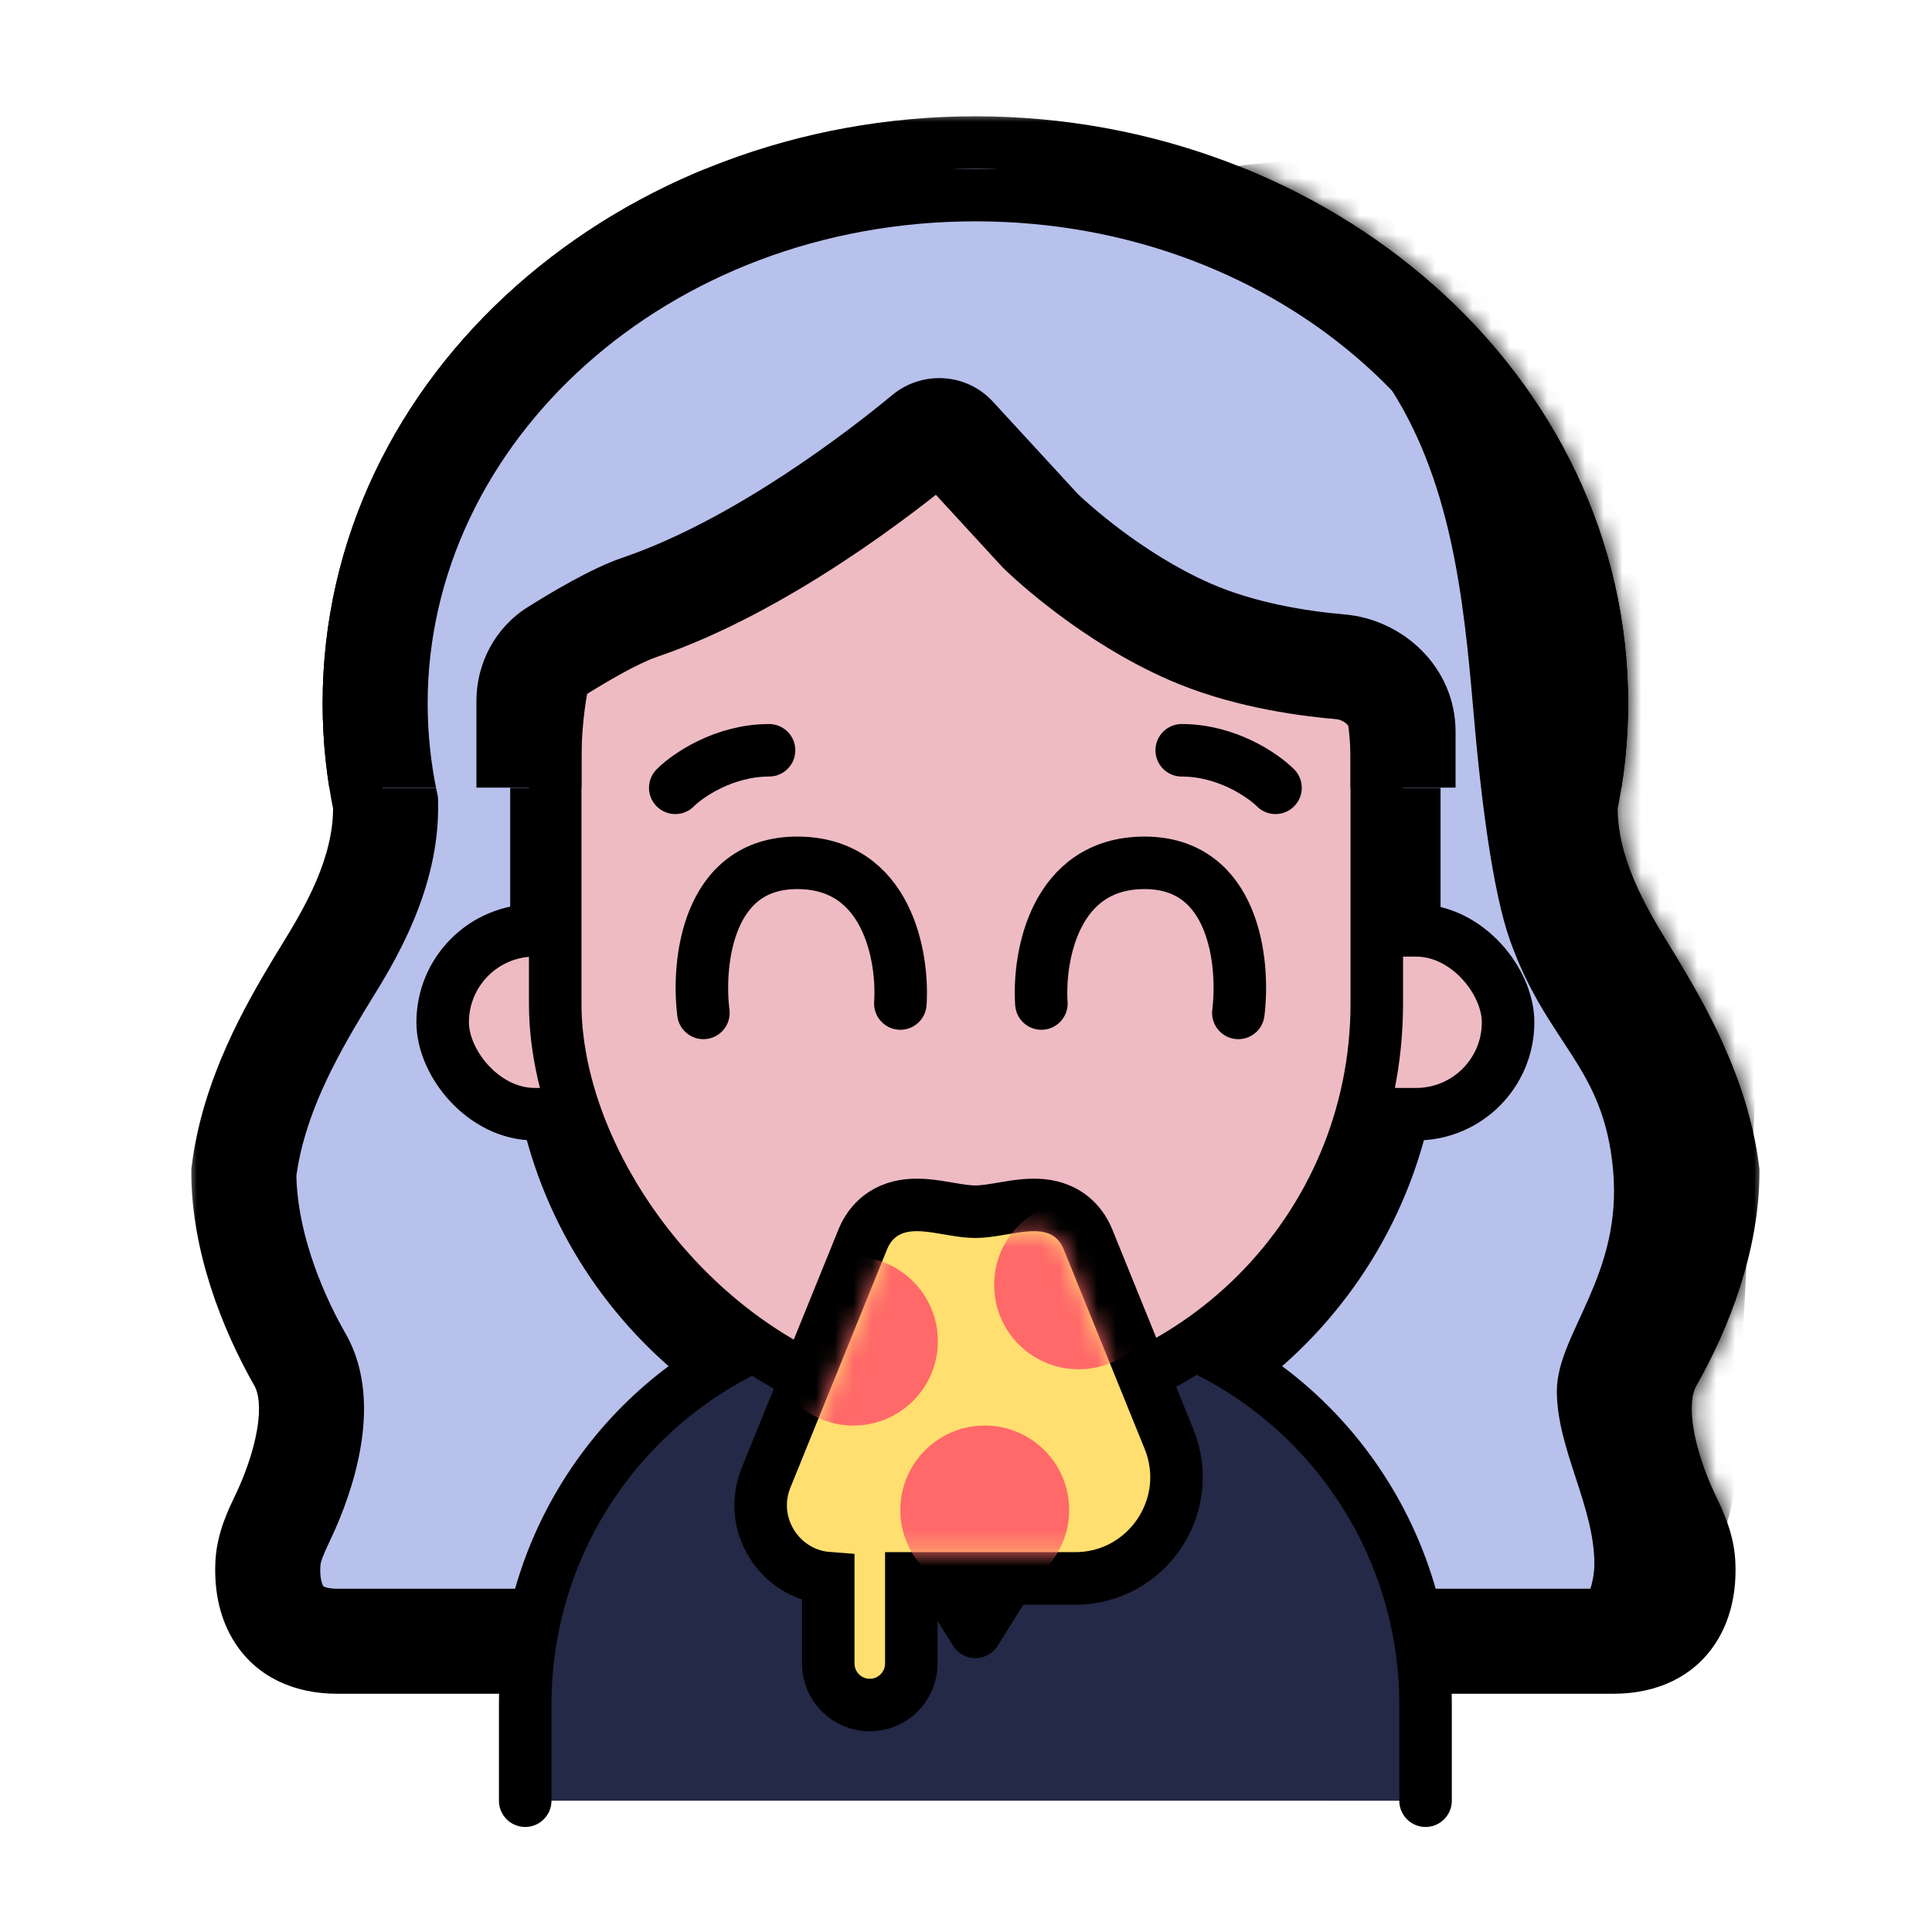 <svg width="103" height="103" viewBox="0 0 103 103" fill="none" xmlns="http://www.w3.org/2000/svg">
<mask id="path-1-outside-1_20_233" maskUnits="userSpaceOnUse" x="10" y="6" width="84" height="85" fill="black">
<rect fill="white" x="10" y="6" width="84" height="85"/>
<path fill-rule="evenodd" clip-rule="evenodd" d="M83.445 42.814C83.809 41.092 84 39.316 84 37.5C84 21.76 69.673 9 52 9C34.327 9 20 21.76 20 37.5C20 39.316 20.191 41.092 20.555 42.814C20.651 46.578 18.569 49.953 17.358 51.915L17.358 51.915C17.227 52.127 17.107 52.322 17 52.5C15.5 55 13.5 58.5 13 62.5C13 66 14.4 69.7 16 72.5C17.341 74.846 16.201 78.526 15.109 80.834L15.068 80.922C14.707 81.684 14.341 82.457 14.287 83.297C14.165 85.171 14.812 87.5 18 87.5H28H39.5C45.023 87.5 49.5 83.023 49.5 77.5V76.052C38.527 74.81 30 65.497 30 54.192V50.436V40.241V37.31C30 36.276 30.494 35.303 31.355 34.731C32.568 33.925 34.339 32.823 35.563 32.381C41.654 30.185 47.745 25.167 49.909 23.274C50.368 22.874 51.068 22.916 51.467 23.375L55.703 28.252C55.738 28.293 55.773 28.331 55.811 28.369C56.254 28.817 59.348 31.866 63.268 33.679C65.763 34.833 68.543 35.324 70.649 35.529C72.471 35.707 74 37.191 74 39.022V40.241V49.342V54.192C74 65.497 65.473 74.81 54.5 76.052V77.5C54.5 83.023 58.977 87.5 64.5 87.5H76H86C89.188 87.5 89.835 85.171 89.713 83.297C89.659 82.457 89.293 81.684 88.932 80.922L88.932 80.922L88.891 80.834C87.799 78.526 86.659 74.846 88 72.5C89.6 69.7 91 66 91 62.5C90.5 58.5 88.5 55 87 52.5C86.893 52.322 86.773 52.127 86.642 51.915L86.642 51.915C85.431 49.953 83.349 46.578 83.445 42.814Z"/>
</mask>
<path fill-rule="evenodd" clip-rule="evenodd" d="M83.445 42.814C83.809 41.092 84 39.316 84 37.5C84 21.76 69.673 9 52 9C34.327 9 20 21.76 20 37.5C20 39.316 20.191 41.092 20.555 42.814C20.651 46.578 18.569 49.953 17.358 51.915L17.358 51.915C17.227 52.127 17.107 52.322 17 52.5C15.5 55 13.5 58.5 13 62.5C13 66 14.4 69.7 16 72.5C17.341 74.846 16.201 78.526 15.109 80.834L15.068 80.922C14.707 81.684 14.341 82.457 14.287 83.297C14.165 85.171 14.812 87.5 18 87.5H28H39.5C45.023 87.5 49.5 83.023 49.5 77.5V76.052C38.527 74.81 30 65.497 30 54.192V50.436V40.241V37.31C30 36.276 30.494 35.303 31.355 34.731C32.568 33.925 34.339 32.823 35.563 32.381C41.654 30.185 47.745 25.167 49.909 23.274C50.368 22.874 51.068 22.916 51.467 23.375L55.703 28.252C55.738 28.293 55.773 28.331 55.811 28.369C56.254 28.817 59.348 31.866 63.268 33.679C65.763 34.833 68.543 35.324 70.649 35.529C72.471 35.707 74 37.191 74 39.022V40.241V49.342V54.192C74 65.497 65.473 74.81 54.5 76.052V77.5C54.5 83.023 58.977 87.5 64.5 87.5H76H86C89.188 87.5 89.835 85.171 89.713 83.297C89.659 82.457 89.293 81.684 88.932 80.922L88.932 80.922L88.891 80.834C87.799 78.526 86.659 74.846 88 72.5C89.6 69.7 91 66 91 62.5C90.5 58.5 88.5 55 87 52.5C86.893 52.322 86.773 52.127 86.642 51.915L86.642 51.915C85.431 49.953 83.349 46.578 83.445 42.814Z" fill="#B8C1EC"/>
<path d="M83.445 42.814L80.706 42.234L80.652 42.486L80.646 42.743L83.445 42.814ZM20.555 42.814L23.354 42.743L23.348 42.486L23.295 42.234L20.555 42.814ZM17.358 51.915L19.727 53.407L19.734 53.397L19.741 53.386L17.358 51.915ZM17.358 51.915L14.989 50.423L14.982 50.434L14.975 50.445L17.358 51.915ZM17 52.5L19.401 53.941L19.401 53.941L17 52.5ZM13 62.5L10.222 62.153L10.2 62.326V62.5H13ZM16 72.5L18.431 71.111H18.431L16 72.5ZM15.109 80.834L17.64 82.032L17.641 82.031L15.109 80.834ZM15.068 80.922L17.599 82.12L17.599 82.12L15.068 80.922ZM14.287 83.297L11.492 83.115H11.492L14.287 83.297ZM49.5 76.052H52.3V73.55L49.815 73.269L49.5 76.052ZM31.355 34.731L29.806 32.399H29.806L31.355 34.731ZM35.563 32.381L34.613 29.747L34.613 29.747L35.563 32.381ZM49.909 23.274L48.066 21.167V21.167L49.909 23.274ZM51.467 23.375L49.353 25.211L49.353 25.211L51.467 23.375ZM55.703 28.252L57.817 26.416L57.817 26.416L55.703 28.252ZM55.811 28.369L53.819 30.337L53.819 30.337L55.811 28.369ZM63.268 33.679L64.444 31.138L63.268 33.679ZM70.649 35.529L70.921 32.743L70.649 35.529ZM54.5 76.052L54.185 73.269L51.7 73.55V76.052H54.5ZM89.713 83.297L92.507 83.115V83.115L89.713 83.297ZM88.932 80.922L86.276 81.808L86.329 81.968L86.401 82.12L88.932 80.922ZM88.932 80.922L91.588 80.037L91.535 79.877L91.463 79.724L88.932 80.922ZM88.891 80.834L86.359 82.031L86.36 82.032L88.891 80.834ZM88 72.5L85.569 71.111L88 72.5ZM91 62.5H93.8V62.326L93.778 62.153L91 62.5ZM87 52.5L84.599 53.941L84.599 53.941L87 52.5ZM86.642 51.915L84.211 53.304L84.234 53.346L84.259 53.386L86.642 51.915ZM86.642 51.915L89.073 50.526L89.05 50.485L89.025 50.444L86.642 51.915ZM81.2 37.5C81.2 39.119 81.03 40.701 80.706 42.234L86.184 43.394C86.588 41.484 86.8 39.513 86.8 37.5H81.2ZM52 11.8C68.441 11.8 81.2 23.602 81.2 37.5H86.8C86.8 19.917 70.906 6.2 52 6.2V11.8ZM22.8 37.5C22.8 23.602 35.559 11.8 52 11.8V6.2C33.094 6.2 17.2 19.917 17.2 37.5H22.8ZM23.295 42.234C22.97 40.701 22.8 39.119 22.8 37.5H17.2C17.2 39.513 17.412 41.484 17.816 43.394L23.295 42.234ZM19.741 53.386C20.894 51.516 23.475 47.459 23.354 42.743L17.756 42.886C17.828 45.698 16.243 48.39 14.975 50.444L19.741 53.386ZM19.727 53.408L19.727 53.407L14.989 50.422L14.989 50.423L19.727 53.408ZM19.401 53.941C19.497 53.781 19.607 53.602 19.741 53.386L14.975 50.445C14.847 50.653 14.716 50.864 14.599 51.059L19.401 53.941ZM15.778 62.847C16.198 59.493 17.899 56.444 19.401 53.941L14.599 51.059C13.101 53.556 10.802 57.507 10.222 62.153L15.778 62.847ZM18.431 71.111C16.965 68.546 15.8 65.334 15.8 62.5H10.2C10.2 66.666 11.835 70.854 13.569 73.889L18.431 71.111ZM17.641 82.031C18.257 80.727 18.918 78.979 19.227 77.148C19.526 75.381 19.57 73.104 18.431 71.111L13.569 73.889C13.771 74.242 13.915 74.979 13.706 76.215C13.508 77.388 13.053 78.633 12.578 79.638L17.641 82.031ZM17.599 82.12L17.64 82.032L12.579 79.636L12.537 79.724L17.599 82.12ZM17.081 83.478C17.095 83.263 17.194 82.975 17.599 82.12L12.537 79.724C12.22 80.393 11.588 81.651 11.492 83.115L17.081 83.478ZM18 84.7C17.543 84.7 17.341 84.617 17.286 84.591C17.246 84.571 17.242 84.563 17.231 84.547C17.208 84.512 17.155 84.413 17.116 84.212C17.077 84.01 17.062 83.758 17.081 83.478L11.492 83.115C11.412 84.36 11.548 86.12 12.573 87.655C13.721 89.375 15.631 90.3 18 90.3V84.7ZM28 84.7H18V90.3H28V84.7ZM39.5 84.7H28V90.3H39.5V84.7ZM46.7 77.5C46.7 81.477 43.476 84.7 39.5 84.7V90.3C46.569 90.3 52.3 84.569 52.3 77.5H46.7ZM46.7 76.052V77.5H52.3V76.052H46.7ZM49.815 73.269C40.241 72.186 32.8 64.056 32.8 54.192H27.2C27.2 66.938 36.813 77.434 49.185 78.834L49.815 73.269ZM32.8 54.192V50.436H27.2V54.192H32.8ZM32.8 50.436V40.241H27.2V50.436H32.8ZM32.8 40.241V37.31H27.2V40.241H32.8ZM32.8 37.31C32.8 37.163 32.867 37.089 32.905 37.063L29.806 32.399C28.122 33.518 27.2 35.39 27.2 37.31H32.8ZM32.905 37.063C34.153 36.234 35.655 35.325 36.513 35.015L34.613 29.747C33.023 30.321 30.983 31.617 29.806 32.399L32.905 37.063ZM36.513 35.015C43.141 32.625 49.572 27.289 51.753 25.382L48.066 21.167C45.917 23.046 40.167 27.745 34.613 29.747L36.513 35.015ZM51.753 25.382C51.066 25.982 49.989 25.944 49.353 25.211L53.581 21.539C52.145 19.887 49.669 19.765 48.066 21.167L51.753 25.382ZM49.353 25.211L53.589 30.088L57.817 26.416L53.581 21.539L49.353 25.211ZM53.589 30.088C53.652 30.161 53.728 30.245 53.819 30.337L57.802 26.401C57.809 26.408 57.815 26.414 57.818 26.418C57.821 26.421 57.821 26.421 57.817 26.416L53.589 30.088ZM53.819 30.337C54.319 30.843 57.701 34.19 62.093 36.221L64.444 31.138C60.994 29.543 58.188 26.791 57.802 26.401L53.819 30.337ZM62.093 36.221C64.99 37.56 68.121 38.096 70.377 38.316L70.921 32.743C68.965 32.552 66.535 32.105 64.444 31.138L62.093 36.221ZM70.377 38.316C70.621 38.34 70.851 38.455 71.009 38.616C71.159 38.769 71.2 38.912 71.2 39.022H76.8C76.8 35.557 73.978 33.041 70.921 32.743L70.377 38.316ZM71.2 39.022V40.241H76.8V39.022H71.2ZM71.2 40.241V49.342H76.8V40.241H71.2ZM71.2 49.342V54.192H76.8V49.342H71.2ZM71.2 54.192C71.2 64.056 63.759 72.186 54.185 73.269L54.815 78.834C67.187 77.434 76.8 66.938 76.8 54.192H71.2ZM57.3 77.5V76.052H51.7V77.5H57.3ZM64.5 84.7C60.524 84.7 57.3 81.477 57.3 77.5H51.7C51.7 84.569 57.431 90.3 64.5 90.3V84.7ZM76 84.7H64.5V90.3H76V84.7ZM86 84.7H76V90.3H86V84.7ZM86.919 83.478C86.938 83.758 86.923 84.01 86.884 84.212C86.845 84.413 86.792 84.512 86.769 84.547C86.758 84.563 86.754 84.571 86.714 84.591C86.659 84.617 86.457 84.7 86 84.7V90.3C88.369 90.3 90.279 89.375 91.427 87.655C92.452 86.12 92.588 84.36 92.507 83.115L86.919 83.478ZM86.401 82.12C86.806 82.975 86.905 83.263 86.919 83.478L92.507 83.115C92.412 81.651 91.78 80.393 91.463 79.724L86.401 82.12ZM86.276 81.808L86.276 81.808L91.588 80.037L91.588 80.037L86.276 81.808ZM86.36 82.032L86.401 82.12L91.463 79.724L91.421 79.636L86.36 82.032ZM85.569 71.111C84.43 73.104 84.474 75.381 84.772 77.148C85.082 78.979 85.743 80.727 86.359 82.031L91.422 79.637C90.947 78.633 90.493 77.388 90.294 76.215C90.085 74.979 90.229 74.242 90.431 73.889L85.569 71.111ZM88.2 62.5C88.2 65.334 87.035 68.546 85.569 71.111L90.431 73.889C92.165 70.854 93.8 66.666 93.8 62.5H88.2ZM84.599 53.941C86.101 56.444 87.802 59.493 88.222 62.847L93.778 62.153C93.198 57.507 90.899 53.556 89.401 51.059L84.599 53.941ZM84.259 53.386C84.393 53.602 84.503 53.781 84.599 53.941L89.401 51.059C89.284 50.864 89.153 50.653 89.025 50.444L84.259 53.386ZM84.211 53.304L84.211 53.304L89.073 50.526L89.073 50.526L84.211 53.304ZM80.646 42.743C80.525 47.459 83.106 51.516 84.259 53.386L89.025 50.444C87.757 48.39 86.172 45.698 86.244 42.886L80.646 42.743Z" fill="black" mask="url(#path-1-outside-1_20_233)"/>
<path d="M52 74.5L44.5 73.5L52 85.5L60 73.5L52 74.5Z" fill="#EEBBC3"/>
<path d="M28 87.036V96H76V87.036C76 79.127 69.888 72.563 62 72L52 85.043L42 72C34.112 72.563 28 79.127 28 87.036Z" fill="#232946"/>
<path d="M70.714 96C70.714 83.5 68.5 80 61 74L62.714 71L67.286 72.064L74.714 82.17L77 96H70.714Z" fill="#232946"/>
<path d="M28 96V90.866C28 81.951 33.604 73.999 42 71V71L52 87L62 71V71C70.396 73.999 76 81.951 76 90.866V96" stroke="black" stroke-width="2.8" stroke-linecap="round" stroke-linejoin="round"/>
<rect x="23.6" y="49.6" width="10.8" height="9.8" rx="4.9" fill="#EEBBC3" stroke="black" stroke-width="2.8"/>
<rect x="69.6" y="49.6" width="10.8" height="9.8" rx="4.9" fill="#EEBBC3" stroke="black" stroke-width="2.8"/>
<rect x="29.6" y="18.6" width="43.8" height="56.8" rx="21.9" fill="#EEBBC3" stroke="black" stroke-width="2.8"/>
<path d="M37.5 54C37.167 51.333 37.7 46 42.5 46C47.3 46 48.167 51 48 53.5" stroke="black" stroke-width="2.8" stroke-linecap="round" stroke-linejoin="round"/>
<path d="M66.019 54C66.352 51.333 65.819 46 61.019 46C56.219 46 55.352 51 55.519 53.5" stroke="black" stroke-width="2.8" stroke-linecap="round" stroke-linejoin="round"/>
<path d="M36 42C36.667 41.333 38.6 40 41 40" stroke="black" stroke-width="2.8" stroke-linecap="round" stroke-linejoin="round"/>
<path d="M68 42C67.333 41.333 65.4 40 63 40" stroke="black" stroke-width="2.8" stroke-linecap="round" stroke-linejoin="round"/>
<g clip-path="url(#clip0_20_233)">
<mask id="path-14-outside-2_20_233" maskUnits="userSpaceOnUse" x="10" y="6" width="84" height="85" fill="black">
<rect fill="white" x="10" y="6" width="84" height="85"/>
<path fill-rule="evenodd" clip-rule="evenodd" d="M84 37.5C84 39.316 83.809 41.092 83.445 42.814C83.349 46.578 85.431 49.953 86.642 51.915L86.642 51.915C86.773 52.127 86.893 52.322 87 52.5C88.5 55 90.5 58.5 91 62.5C91 66 89.6 69.7 88 72.5C86.659 74.846 87.799 78.526 88.891 80.834L88.932 80.922L88.932 80.922C89.293 81.684 89.659 82.457 89.713 83.297C89.835 85.171 89.188 87.5 86 87.5H76H66H64.5H39.5H38H28H18C14.812 87.5 14.165 85.171 14.287 83.297C14.341 82.457 14.707 81.684 15.068 80.922L15.109 80.834C16.201 78.526 17.341 74.846 16 72.5C14.4 69.7 13 66 13 62.5C13.5 58.5 15.5 55 17 52.5C17.107 52.322 17.227 52.127 17.358 51.915L17.358 51.915C18.569 49.953 20.651 46.578 20.555 42.814C20.191 41.092 20 39.316 20 37.5C20 21.76 34.327 9 52 9C69.673 9 84 21.76 84 37.5ZM34.092 32.381C32.792 32.824 30.91 33.931 29.626 34.737C28.724 35.303 28.2 36.301 28.2 37.366V40.241V50.436V52.892C28.2 65.76 38.632 76.192 51.5 76.192C64.368 76.192 74.8 65.76 74.8 52.892V49.341V40.241V39.014C74.8 37.186 73.275 35.705 71.454 35.548C69.201 35.353 66.157 34.868 63.434 33.679C59.278 31.864 55.998 28.811 55.534 28.368C55.495 28.33 55.459 28.293 55.423 28.253L50.873 23.308C50.478 22.878 49.809 22.841 49.359 23.214C47.133 25.058 40.612 30.161 34.092 32.381Z"/>
</mask>
<path fill-rule="evenodd" clip-rule="evenodd" d="M84 37.5C84 39.316 83.809 41.092 83.445 42.814C83.349 46.578 85.431 49.953 86.642 51.915L86.642 51.915C86.773 52.127 86.893 52.322 87 52.5C88.5 55 90.5 58.5 91 62.5C91 66 89.6 69.7 88 72.5C86.659 74.846 87.799 78.526 88.891 80.834L88.932 80.922L88.932 80.922C89.293 81.684 89.659 82.457 89.713 83.297C89.835 85.171 89.188 87.5 86 87.5H76H66H64.5H39.5H38H28H18C14.812 87.5 14.165 85.171 14.287 83.297C14.341 82.457 14.707 81.684 15.068 80.922L15.109 80.834C16.201 78.526 17.341 74.846 16 72.5C14.4 69.7 13 66 13 62.5C13.5 58.5 15.5 55 17 52.5C17.107 52.322 17.227 52.127 17.358 51.915L17.358 51.915C18.569 49.953 20.651 46.578 20.555 42.814C20.191 41.092 20 39.316 20 37.5C20 21.76 34.327 9 52 9C69.673 9 84 21.76 84 37.5ZM34.092 32.381C32.792 32.824 30.91 33.931 29.626 34.737C28.724 35.303 28.2 36.301 28.2 37.366V40.241V50.436V52.892C28.2 65.76 38.632 76.192 51.5 76.192C64.368 76.192 74.8 65.76 74.8 52.892V49.341V40.241V39.014C74.8 37.186 73.275 35.705 71.454 35.548C69.201 35.353 66.157 34.868 63.434 33.679C59.278 31.864 55.998 28.811 55.534 28.368C55.495 28.33 55.459 28.293 55.423 28.253L50.873 23.308C50.478 22.878 49.809 22.841 49.359 23.214C47.133 25.058 40.612 30.161 34.092 32.381Z" fill="#B8C1EC"/>
<path d="M83.445 42.814L80.706 42.234L80.652 42.486L80.646 42.743L83.445 42.814ZM86.642 51.915L89.073 50.526L89.05 50.485L89.025 50.444L86.642 51.915ZM86.642 51.915L84.211 53.304L84.234 53.346L84.259 53.386L86.642 51.915ZM87 52.5L84.599 53.941L84.599 53.941L87 52.5ZM91 62.5H93.8V62.326L93.778 62.153L91 62.5ZM88 72.5L85.569 71.111L88 72.5ZM88.891 80.834L86.359 82.031L86.36 82.032L88.891 80.834ZM88.932 80.922L91.588 80.037L91.535 79.877L91.463 79.724L88.932 80.922ZM88.932 80.922L86.276 81.808L86.329 81.968L86.401 82.12L88.932 80.922ZM89.713 83.297L92.507 83.115V83.115L89.713 83.297ZM14.287 83.297L11.492 83.115H11.492L14.287 83.297ZM15.068 80.922L17.599 82.12L17.599 82.12L15.068 80.922ZM15.109 80.834L17.64 82.032L17.641 82.031L15.109 80.834ZM16 72.5L18.431 71.111H18.431L16 72.5ZM13 62.5L10.222 62.153L10.2 62.326V62.5H13ZM17 52.5L19.401 53.941L19.401 53.941L17 52.5ZM17.358 51.915L14.989 50.423L14.982 50.434L14.975 50.445L17.358 51.915ZM17.358 51.915L19.727 53.407L19.734 53.397L19.741 53.386L17.358 51.915ZM20.555 42.814L23.354 42.743L23.348 42.486L23.295 42.234L20.555 42.814ZM29.626 34.737L28.137 32.366L28.137 32.366L29.626 34.737ZM34.092 32.381L33.189 29.731L33.189 29.731L34.092 32.381ZM71.454 35.548L71.213 38.337H71.213L71.454 35.548ZM63.434 33.679L64.554 31.113H64.554L63.434 33.679ZM55.534 28.368L53.6 30.392L53.6 30.392L55.534 28.368ZM55.423 28.253L53.362 30.149L53.362 30.149L55.423 28.253ZM50.873 23.308L48.813 25.204L48.813 25.204L50.873 23.308ZM49.359 23.214L47.572 21.058L47.572 21.058L49.359 23.214ZM86.184 43.394C86.588 41.484 86.8 39.513 86.8 37.5H81.2C81.2 39.119 81.03 40.701 80.706 42.234L86.184 43.394ZM89.025 50.444C87.757 48.39 86.172 45.698 86.244 42.886L80.646 42.743C80.525 47.459 83.106 51.516 84.259 53.386L89.025 50.444ZM89.073 50.526L89.073 50.526L84.211 53.304L84.211 53.304L89.073 50.526ZM89.401 51.059C89.284 50.864 89.153 50.653 89.025 50.444L84.259 53.386C84.393 53.602 84.503 53.781 84.599 53.941L89.401 51.059ZM93.778 62.153C93.198 57.507 90.899 53.556 89.401 51.059L84.599 53.941C86.101 56.444 87.802 59.493 88.222 62.847L93.778 62.153ZM90.431 73.889C92.165 70.854 93.8 66.666 93.8 62.5H88.2C88.2 65.334 87.035 68.546 85.569 71.111L90.431 73.889ZM91.422 79.637C90.947 78.633 90.493 77.388 90.294 76.215C90.085 74.979 90.229 74.242 90.431 73.889L85.569 71.111C84.43 73.104 84.474 75.381 84.772 77.148C85.082 78.979 85.743 80.727 86.359 82.031L91.422 79.637ZM91.463 79.724L91.421 79.636L86.36 82.032L86.401 82.12L91.463 79.724ZM91.588 80.037L91.588 80.037L86.276 81.808L86.276 81.808L91.588 80.037ZM92.507 83.115C92.412 81.651 91.78 80.393 91.463 79.724L86.401 82.12C86.806 82.975 86.905 83.263 86.919 83.478L92.507 83.115ZM86 90.3C88.369 90.3 90.279 89.375 91.427 87.655C92.452 86.12 92.588 84.36 92.507 83.115L86.919 83.478C86.938 83.758 86.923 84.01 86.884 84.212C86.845 84.413 86.792 84.512 86.769 84.547C86.758 84.563 86.754 84.571 86.714 84.591C86.659 84.617 86.457 84.7 86 84.7V90.3ZM76 90.3H86V84.7H76V90.3ZM66 90.3H76V84.7H66V90.3ZM64.5 90.3H66V84.7H64.5V90.3ZM39.5 90.3H64.5V84.7H39.5V90.3ZM38 90.3H39.5V84.7H38V90.3ZM28 90.3H38V84.7H28V90.3ZM18 90.3H28V84.7H18V90.3ZM11.492 83.115C11.412 84.36 11.548 86.12 12.573 87.655C13.721 89.375 15.631 90.3 18 90.3V84.7C17.543 84.7 17.341 84.617 17.286 84.591C17.246 84.571 17.242 84.563 17.231 84.547C17.208 84.512 17.155 84.413 17.116 84.212C17.077 84.01 17.062 83.758 17.081 83.478L11.492 83.115ZM12.537 79.724C12.22 80.393 11.588 81.651 11.492 83.115L17.081 83.478C17.095 83.263 17.194 82.975 17.599 82.12L12.537 79.724ZM12.579 79.636L12.537 79.724L17.599 82.12L17.64 82.032L12.579 79.636ZM13.569 73.889C13.771 74.242 13.915 74.979 13.706 76.215C13.508 77.388 13.053 78.633 12.578 79.638L17.641 82.031C18.257 80.727 18.918 78.979 19.227 77.148C19.526 75.381 19.57 73.104 18.431 71.111L13.569 73.889ZM10.2 62.5C10.2 66.666 11.835 70.854 13.569 73.889L18.431 71.111C16.965 68.546 15.8 65.334 15.8 62.5H10.2ZM14.599 51.059C13.101 53.556 10.802 57.507 10.222 62.153L15.778 62.847C16.198 59.493 17.899 56.444 19.401 53.941L14.599 51.059ZM14.975 50.445C14.847 50.653 14.716 50.864 14.599 51.059L19.401 53.941C19.497 53.781 19.607 53.602 19.741 53.386L14.975 50.445ZM14.989 50.422L14.989 50.423L19.727 53.408L19.727 53.407L14.989 50.422ZM17.756 42.886C17.828 45.698 16.243 48.39 14.975 50.444L19.741 53.386C20.894 51.516 23.475 47.459 23.354 42.743L17.756 42.886ZM17.2 37.5C17.2 39.513 17.412 41.484 17.816 43.394L23.295 42.234C22.97 40.701 22.8 39.119 22.8 37.5H17.2ZM52 6.2C33.094 6.2 17.2 19.917 17.2 37.5H22.8C22.8 23.602 35.559 11.8 52 11.8V6.2ZM86.8 37.5C86.8 19.917 70.906 6.2 52 6.2V11.8C68.441 11.8 81.2 23.602 81.2 37.5H86.8ZM31.114 37.109C32.432 36.282 34.049 35.354 34.994 35.032L33.189 29.731C31.534 30.294 29.389 31.58 28.137 32.366L31.114 37.109ZM31 37.366C31 37.214 31.07 37.136 31.114 37.109L28.137 32.366C26.377 33.47 25.4 35.388 25.4 37.366H31ZM31 40.241V37.366H25.4V40.241H31ZM31 50.436V40.241H25.4V50.436H31ZM31 52.892V50.436H25.4V52.892H31ZM51.5 73.392C40.178 73.392 31 64.214 31 52.892H25.4C25.4 67.307 37.085 78.992 51.5 78.992V73.392ZM72 52.892C72 64.214 62.822 73.392 51.5 73.392V78.992C65.914 78.992 77.6 67.307 77.6 52.892H72ZM72 49.341V52.892H77.6V49.341H72ZM72 40.241V49.341H77.6V40.241H72ZM72 39.014V40.241H77.6V39.014H72ZM71.213 38.337C71.445 38.357 71.663 38.465 71.815 38.618C71.958 38.764 72 38.904 72 39.014H77.6C77.6 35.558 74.783 33.024 71.694 32.758L71.213 38.337ZM62.314 36.245C65.435 37.608 68.823 38.131 71.213 38.337L71.694 32.758C69.58 32.576 66.878 32.128 64.554 31.113L62.314 36.245ZM53.6 30.392C54.126 30.895 57.694 34.228 62.314 36.245L64.554 31.113C60.861 29.5 57.87 26.727 57.469 26.343L53.6 30.392ZM53.362 30.149C53.428 30.22 53.506 30.302 53.6 30.392L57.469 26.343C57.476 26.35 57.481 26.356 57.485 26.359C57.488 26.363 57.488 26.363 57.483 26.358L53.362 30.149ZM48.813 25.204L53.362 30.149L57.483 26.358L52.934 21.413L48.813 25.204ZM51.145 25.37C50.479 25.922 49.453 25.899 48.813 25.204L52.934 21.413C51.503 19.856 49.139 19.76 47.572 21.058L51.145 25.37ZM34.994 35.032C42.04 32.633 48.9 27.231 51.145 25.37L47.572 21.058C45.366 22.886 39.184 27.689 33.189 29.731L34.994 35.032Z" fill="black" mask="url(#path-14-outside-2_20_233)"/>
</g>
<mask id="mask0_20_233" style="mask-type:alpha" maskUnits="userSpaceOnUse" x="10" y="6" width="84" height="85">
<mask id="path-16-outside-3_20_233" maskUnits="userSpaceOnUse" x="10" y="6" width="84" height="85" fill="black">
<rect fill="white" x="10" y="6" width="84" height="85"/>
<path fill-rule="evenodd" clip-rule="evenodd" d="M83.445 42.814C83.809 41.092 84 39.316 84 37.5C84 21.76 69.673 9 52 9C34.327 9 20 21.76 20 37.5C20 39.316 20.191 41.092 20.555 42.814C20.651 46.578 18.569 49.953 17.358 51.915L17.358 51.915C17.227 52.127 17.107 52.322 17 52.5C15.5 55 13.5 58.5 13 62.5C13 66 14.4 69.7 16 72.5C17.341 74.846 16.201 78.526 15.109 80.834L15.068 80.922C14.707 81.684 14.341 82.457 14.287 83.297C14.165 85.171 14.812 87.5 18 87.5H28H39.5C45.023 87.5 49.5 83.023 49.5 77.5V76.052C38.527 74.81 30 65.497 30 54.192V50.436V40.241V37.31C30 36.276 30.494 35.303 31.355 34.731C32.568 33.925 34.339 32.823 35.563 32.381C41.654 30.185 47.745 25.167 49.909 23.274C50.368 22.874 51.068 22.916 51.467 23.375L55.703 28.252C55.738 28.293 55.773 28.331 55.811 28.369C56.254 28.817 59.348 31.866 63.268 33.679C65.763 34.833 68.543 35.324 70.649 35.529C72.471 35.707 74 37.191 74 39.022V40.241V49.342V54.192C74 65.497 65.473 74.81 54.5 76.052V77.5C54.5 83.023 58.977 87.5 64.5 87.5H76H86C89.188 87.5 89.835 85.171 89.713 83.297C89.659 82.457 89.293 81.684 88.932 80.922L88.932 80.922L88.891 80.834C87.799 78.526 86.659 74.846 88 72.5C89.6 69.7 91 66 91 62.5C90.5 58.5 88.5 55 87 52.5C86.893 52.322 86.773 52.127 86.642 51.915L86.642 51.915C85.431 49.953 83.349 46.578 83.445 42.814Z"/>
</mask>
<path fill-rule="evenodd" clip-rule="evenodd" d="M83.445 42.814C83.809 41.092 84 39.316 84 37.5C84 21.76 69.673 9 52 9C34.327 9 20 21.76 20 37.5C20 39.316 20.191 41.092 20.555 42.814C20.651 46.578 18.569 49.953 17.358 51.915L17.358 51.915C17.227 52.127 17.107 52.322 17 52.5C15.5 55 13.5 58.5 13 62.5C13 66 14.4 69.7 16 72.5C17.341 74.846 16.201 78.526 15.109 80.834L15.068 80.922C14.707 81.684 14.341 82.457 14.287 83.297C14.165 85.171 14.812 87.5 18 87.5H28H39.5C45.023 87.5 49.5 83.023 49.5 77.5V76.052C38.527 74.81 30 65.497 30 54.192V50.436V40.241V37.31C30 36.276 30.494 35.303 31.355 34.731C32.568 33.925 34.339 32.823 35.563 32.381C41.654 30.185 47.745 25.167 49.909 23.274C50.368 22.874 51.068 22.916 51.467 23.375L55.703 28.252C55.738 28.293 55.773 28.331 55.811 28.369C56.254 28.817 59.348 31.866 63.268 33.679C65.763 34.833 68.543 35.324 70.649 35.529C72.471 35.707 74 37.191 74 39.022V40.241V49.342V54.192C74 65.497 65.473 74.81 54.5 76.052V77.5C54.5 83.023 58.977 87.5 64.5 87.5H76H86C89.188 87.5 89.835 85.171 89.713 83.297C89.659 82.457 89.293 81.684 88.932 80.922L88.932 80.922L88.891 80.834C87.799 78.526 86.659 74.846 88 72.5C89.6 69.7 91 66 91 62.5C90.5 58.5 88.5 55 87 52.5C86.893 52.322 86.773 52.127 86.642 51.915L86.642 51.915C85.431 49.953 83.349 46.578 83.445 42.814Z" fill="#8667FF"/>
<path d="M83.445 42.814L80.706 42.234L80.652 42.486L80.646 42.743L83.445 42.814ZM20.555 42.814L23.354 42.743L23.348 42.486L23.295 42.234L20.555 42.814ZM17.358 51.915L19.727 53.407L19.734 53.397L19.741 53.386L17.358 51.915ZM17.358 51.915L14.989 50.423L14.982 50.434L14.975 50.445L17.358 51.915ZM17 52.5L19.401 53.941L19.401 53.941L17 52.5ZM13 62.5L10.222 62.153L10.2 62.326V62.5H13ZM16 72.5L18.431 71.111H18.431L16 72.5ZM15.109 80.834L17.64 82.032L17.641 82.031L15.109 80.834ZM15.068 80.922L17.599 82.12L17.599 82.12L15.068 80.922ZM14.287 83.297L11.492 83.115H11.492L14.287 83.297ZM49.5 76.052H52.3V73.55L49.815 73.269L49.5 76.052ZM31.355 34.731L29.806 32.399H29.806L31.355 34.731ZM35.563 32.381L34.613 29.747L34.613 29.747L35.563 32.381ZM49.909 23.274L48.066 21.167V21.167L49.909 23.274ZM51.467 23.375L49.353 25.211L49.353 25.211L51.467 23.375ZM55.703 28.252L57.817 26.416L57.817 26.416L55.703 28.252ZM55.811 28.369L53.819 30.337L53.819 30.337L55.811 28.369ZM63.268 33.679L64.444 31.138L63.268 33.679ZM70.649 35.529L70.921 32.743L70.649 35.529ZM54.5 76.052L54.185 73.269L51.7 73.55V76.052H54.5ZM89.713 83.297L92.507 83.115V83.115L89.713 83.297ZM88.932 80.922L86.276 81.808L86.329 81.968L86.401 82.12L88.932 80.922ZM88.932 80.922L91.588 80.037L91.535 79.877L91.463 79.724L88.932 80.922ZM88.891 80.834L86.359 82.031L86.36 82.032L88.891 80.834ZM88 72.5L85.569 71.111L88 72.5ZM91 62.5H93.8V62.326L93.778 62.153L91 62.5ZM87 52.5L84.599 53.941L84.599 53.941L87 52.5ZM86.642 51.915L84.211 53.304L84.234 53.346L84.259 53.386L86.642 51.915ZM86.642 51.915L89.073 50.526L89.05 50.485L89.025 50.444L86.642 51.915ZM81.2 37.5C81.2 39.119 81.03 40.701 80.706 42.234L86.184 43.394C86.588 41.484 86.8 39.513 86.8 37.5H81.2ZM52 11.8C68.441 11.8 81.2 23.602 81.2 37.5H86.8C86.8 19.917 70.906 6.2 52 6.2V11.8ZM22.8 37.5C22.8 23.602 35.559 11.8 52 11.8V6.2C33.094 6.2 17.2 19.917 17.2 37.5H22.8ZM23.295 42.234C22.97 40.701 22.8 39.119 22.8 37.5H17.2C17.2 39.513 17.412 41.484 17.816 43.394L23.295 42.234ZM19.741 53.386C20.894 51.516 23.475 47.459 23.354 42.743L17.756 42.886C17.828 45.698 16.243 48.39 14.975 50.444L19.741 53.386ZM19.727 53.408L19.727 53.407L14.989 50.422L14.989 50.423L19.727 53.408ZM19.401 53.941C19.497 53.781 19.607 53.602 19.741 53.386L14.975 50.445C14.847 50.653 14.716 50.864 14.599 51.059L19.401 53.941ZM15.778 62.847C16.198 59.493 17.899 56.444 19.401 53.941L14.599 51.059C13.101 53.556 10.802 57.507 10.222 62.153L15.778 62.847ZM18.431 71.111C16.965 68.546 15.8 65.334 15.8 62.5H10.2C10.2 66.666 11.835 70.854 13.569 73.889L18.431 71.111ZM17.641 82.031C18.257 80.727 18.918 78.979 19.227 77.148C19.526 75.381 19.57 73.104 18.431 71.111L13.569 73.889C13.771 74.242 13.915 74.979 13.706 76.215C13.508 77.388 13.053 78.633 12.578 79.638L17.641 82.031ZM17.599 82.12L17.64 82.032L12.579 79.636L12.537 79.724L17.599 82.12ZM17.081 83.478C17.095 83.263 17.194 82.975 17.599 82.12L12.537 79.724C12.22 80.393 11.588 81.651 11.492 83.115L17.081 83.478ZM18 84.7C17.543 84.7 17.341 84.617 17.286 84.591C17.246 84.571 17.242 84.563 17.231 84.547C17.208 84.512 17.155 84.413 17.116 84.212C17.077 84.01 17.062 83.758 17.081 83.478L11.492 83.115C11.412 84.36 11.548 86.12 12.573 87.655C13.721 89.375 15.631 90.3 18 90.3V84.7ZM28 84.7H18V90.3H28V84.7ZM39.5 84.7H28V90.3H39.5V84.7ZM46.7 77.5C46.7 81.477 43.476 84.7 39.5 84.7V90.3C46.569 90.3 52.3 84.569 52.3 77.5H46.7ZM46.7 76.052V77.5H52.3V76.052H46.7ZM49.815 73.269C40.241 72.186 32.8 64.056 32.8 54.192H27.2C27.2 66.938 36.813 77.434 49.185 78.834L49.815 73.269ZM32.8 54.192V50.436H27.2V54.192H32.8ZM32.8 50.436V40.241H27.2V50.436H32.8ZM32.8 40.241V37.31H27.2V40.241H32.8ZM32.8 37.31C32.8 37.163 32.867 37.089 32.905 37.063L29.806 32.399C28.122 33.518 27.2 35.39 27.2 37.31H32.8ZM32.905 37.063C34.153 36.234 35.655 35.325 36.513 35.015L34.613 29.747C33.023 30.321 30.983 31.617 29.806 32.399L32.905 37.063ZM36.513 35.015C43.141 32.625 49.572 27.289 51.753 25.382L48.066 21.167C45.917 23.046 40.167 27.745 34.613 29.747L36.513 35.015ZM51.753 25.382C51.066 25.982 49.989 25.944 49.353 25.211L53.581 21.539C52.145 19.887 49.669 19.765 48.066 21.167L51.753 25.382ZM49.353 25.211L53.589 30.088L57.817 26.416L53.581 21.539L49.353 25.211ZM53.589 30.088C53.652 30.161 53.728 30.245 53.819 30.337L57.802 26.401C57.809 26.408 57.815 26.414 57.818 26.418C57.821 26.421 57.821 26.421 57.817 26.416L53.589 30.088ZM53.819 30.337C54.319 30.843 57.701 34.19 62.093 36.221L64.444 31.138C60.994 29.543 58.188 26.791 57.802 26.401L53.819 30.337ZM62.093 36.221C64.99 37.56 68.121 38.096 70.377 38.316L70.921 32.743C68.965 32.552 66.535 32.105 64.444 31.138L62.093 36.221ZM70.377 38.316C70.621 38.34 70.851 38.455 71.009 38.616C71.159 38.769 71.2 38.912 71.2 39.022H76.8C76.8 35.557 73.978 33.041 70.921 32.743L70.377 38.316ZM71.2 39.022V40.241H76.8V39.022H71.2ZM71.2 40.241V49.342H76.8V40.241H71.2ZM71.2 49.342V54.192H76.8V49.342H71.2ZM71.2 54.192C71.2 64.056 63.759 72.186 54.185 73.269L54.815 78.834C67.187 77.434 76.8 66.938 76.8 54.192H71.2ZM57.3 77.5V76.052H51.7V77.5H57.3ZM64.5 84.7C60.524 84.7 57.3 81.477 57.3 77.5H51.7C51.7 84.569 57.431 90.3 64.5 90.3V84.7ZM76 84.7H64.5V90.3H76V84.7ZM86 84.7H76V90.3H86V84.7ZM86.919 83.478C86.938 83.758 86.923 84.01 86.884 84.212C86.845 84.413 86.792 84.512 86.769 84.547C86.758 84.563 86.754 84.571 86.714 84.591C86.659 84.617 86.457 84.7 86 84.7V90.3C88.369 90.3 90.279 89.375 91.427 87.655C92.452 86.12 92.588 84.36 92.507 83.115L86.919 83.478ZM86.401 82.12C86.806 82.975 86.905 83.263 86.919 83.478L92.507 83.115C92.412 81.651 91.78 80.393 91.463 79.724L86.401 82.12ZM86.276 81.808L86.276 81.808L91.588 80.037L91.588 80.037L86.276 81.808ZM86.36 82.032L86.401 82.12L91.463 79.724L91.421 79.636L86.36 82.032ZM85.569 71.111C84.43 73.104 84.474 75.381 84.772 77.148C85.082 78.979 85.743 80.727 86.359 82.031L91.422 79.637C90.947 78.633 90.493 77.388 90.294 76.215C90.085 74.979 90.229 74.242 90.431 73.889L85.569 71.111ZM88.2 62.5C88.2 65.334 87.035 68.546 85.569 71.111L90.431 73.889C92.165 70.854 93.8 66.666 93.8 62.5H88.2ZM84.599 53.941C86.101 56.444 87.802 59.493 88.222 62.847L93.778 62.153C93.198 57.507 90.899 53.556 89.401 51.059L84.599 53.941ZM84.259 53.386C84.393 53.602 84.503 53.781 84.599 53.941L89.401 51.059C89.284 50.864 89.153 50.653 89.025 50.444L84.259 53.386ZM84.211 53.304L84.211 53.304L89.073 50.526L89.073 50.526L84.211 53.304ZM80.646 42.743C80.525 47.459 83.106 51.516 84.259 53.386L89.025 50.444C87.757 48.39 86.172 45.698 86.244 42.886L80.646 42.743Z" fill="#1300EE" mask="url(#path-16-outside-3_20_233)"/>
</mask>
<g mask="url(#mask0_20_233)">
<g style="mix-blend-mode:soft-light">
<path d="M73.892 20.334C69.413 13.714 63.846 10.863 61 10.23C73.773 5.003 88.082 13.046 90.257 26.674L93.388 46.293C93.795 48.842 93.933 51.426 93.801 54.003L92.54 78.514C92.237 84.39 87.384 89 81.5 89C82.667 88.147 85 85.829 85 83.374C85 80.305 83 77.236 83 74.167C83 71.098 86.5 68.029 86 62.402C85.5 56.776 82.5 55.753 80.5 50.126C79.587 47.558 78.956 42.645 78.552 37.919C78.027 31.781 77.344 25.436 73.892 20.334Z" fill="black"/>
</g>
</g>
<path d="M58.011 66.093C57.709 65.347 57.195 64.794 56.495 64.494C55.861 64.222 55.204 64.216 54.694 64.254C54.27 64.287 53.813 64.365 53.425 64.431C53.349 64.444 53.276 64.457 53.206 64.469C52.736 64.547 52.349 64.6 52 64.6C51.651 64.6 51.264 64.547 50.794 64.469C50.724 64.457 50.651 64.444 50.575 64.431C50.187 64.365 49.73 64.287 49.306 64.254C48.796 64.216 48.139 64.222 47.505 64.494C46.805 64.794 46.291 65.347 45.989 66.093L45.074 68.349L40.842 78.779C39.839 81.251 41.554 83.944 44.156 84.139V88.685C44.156 89.909 45.148 90.9 46.371 90.9C47.594 90.9 48.585 89.909 48.585 88.685V84.15H52H57.319C61.151 84.15 63.763 80.27 62.323 76.72L58.926 68.349L58.011 66.093Z" fill="#FFDF6F" stroke="black" stroke-width="2.8"/>
<mask id="mask1_20_233" style="mask-type:alpha" maskUnits="userSpaceOnUse" x="42" y="65" width="20" height="18">
<path d="M52 66C53.897 66 56.001 64.861 56.714 66.619L57.629 68.875L61.025 77.246C62.093 79.876 60.157 82.75 57.319 82.75H46.681C43.843 82.75 41.908 79.876 42.975 77.246L46.371 68.875L47.286 66.619C47.999 64.861 50.103 66 52 66Z" fill="#FFDF6F"/>
</mask>
<g mask="url(#mask1_20_233)">
<circle cx="45.5" cy="71.5" r="4.5" fill="#FF6969"/>
<circle cx="52.5" cy="80.5" r="4.5" fill="#FF6969"/>
<circle cx="57.5" cy="68.5" r="4.5" fill="#FF6969"/>
</g>
<defs>
<clipPath id="clip0_20_233">
<rect width="78" height="33" fill="white" transform="translate(13 9)"/>
</clipPath>
</defs>
</svg>
